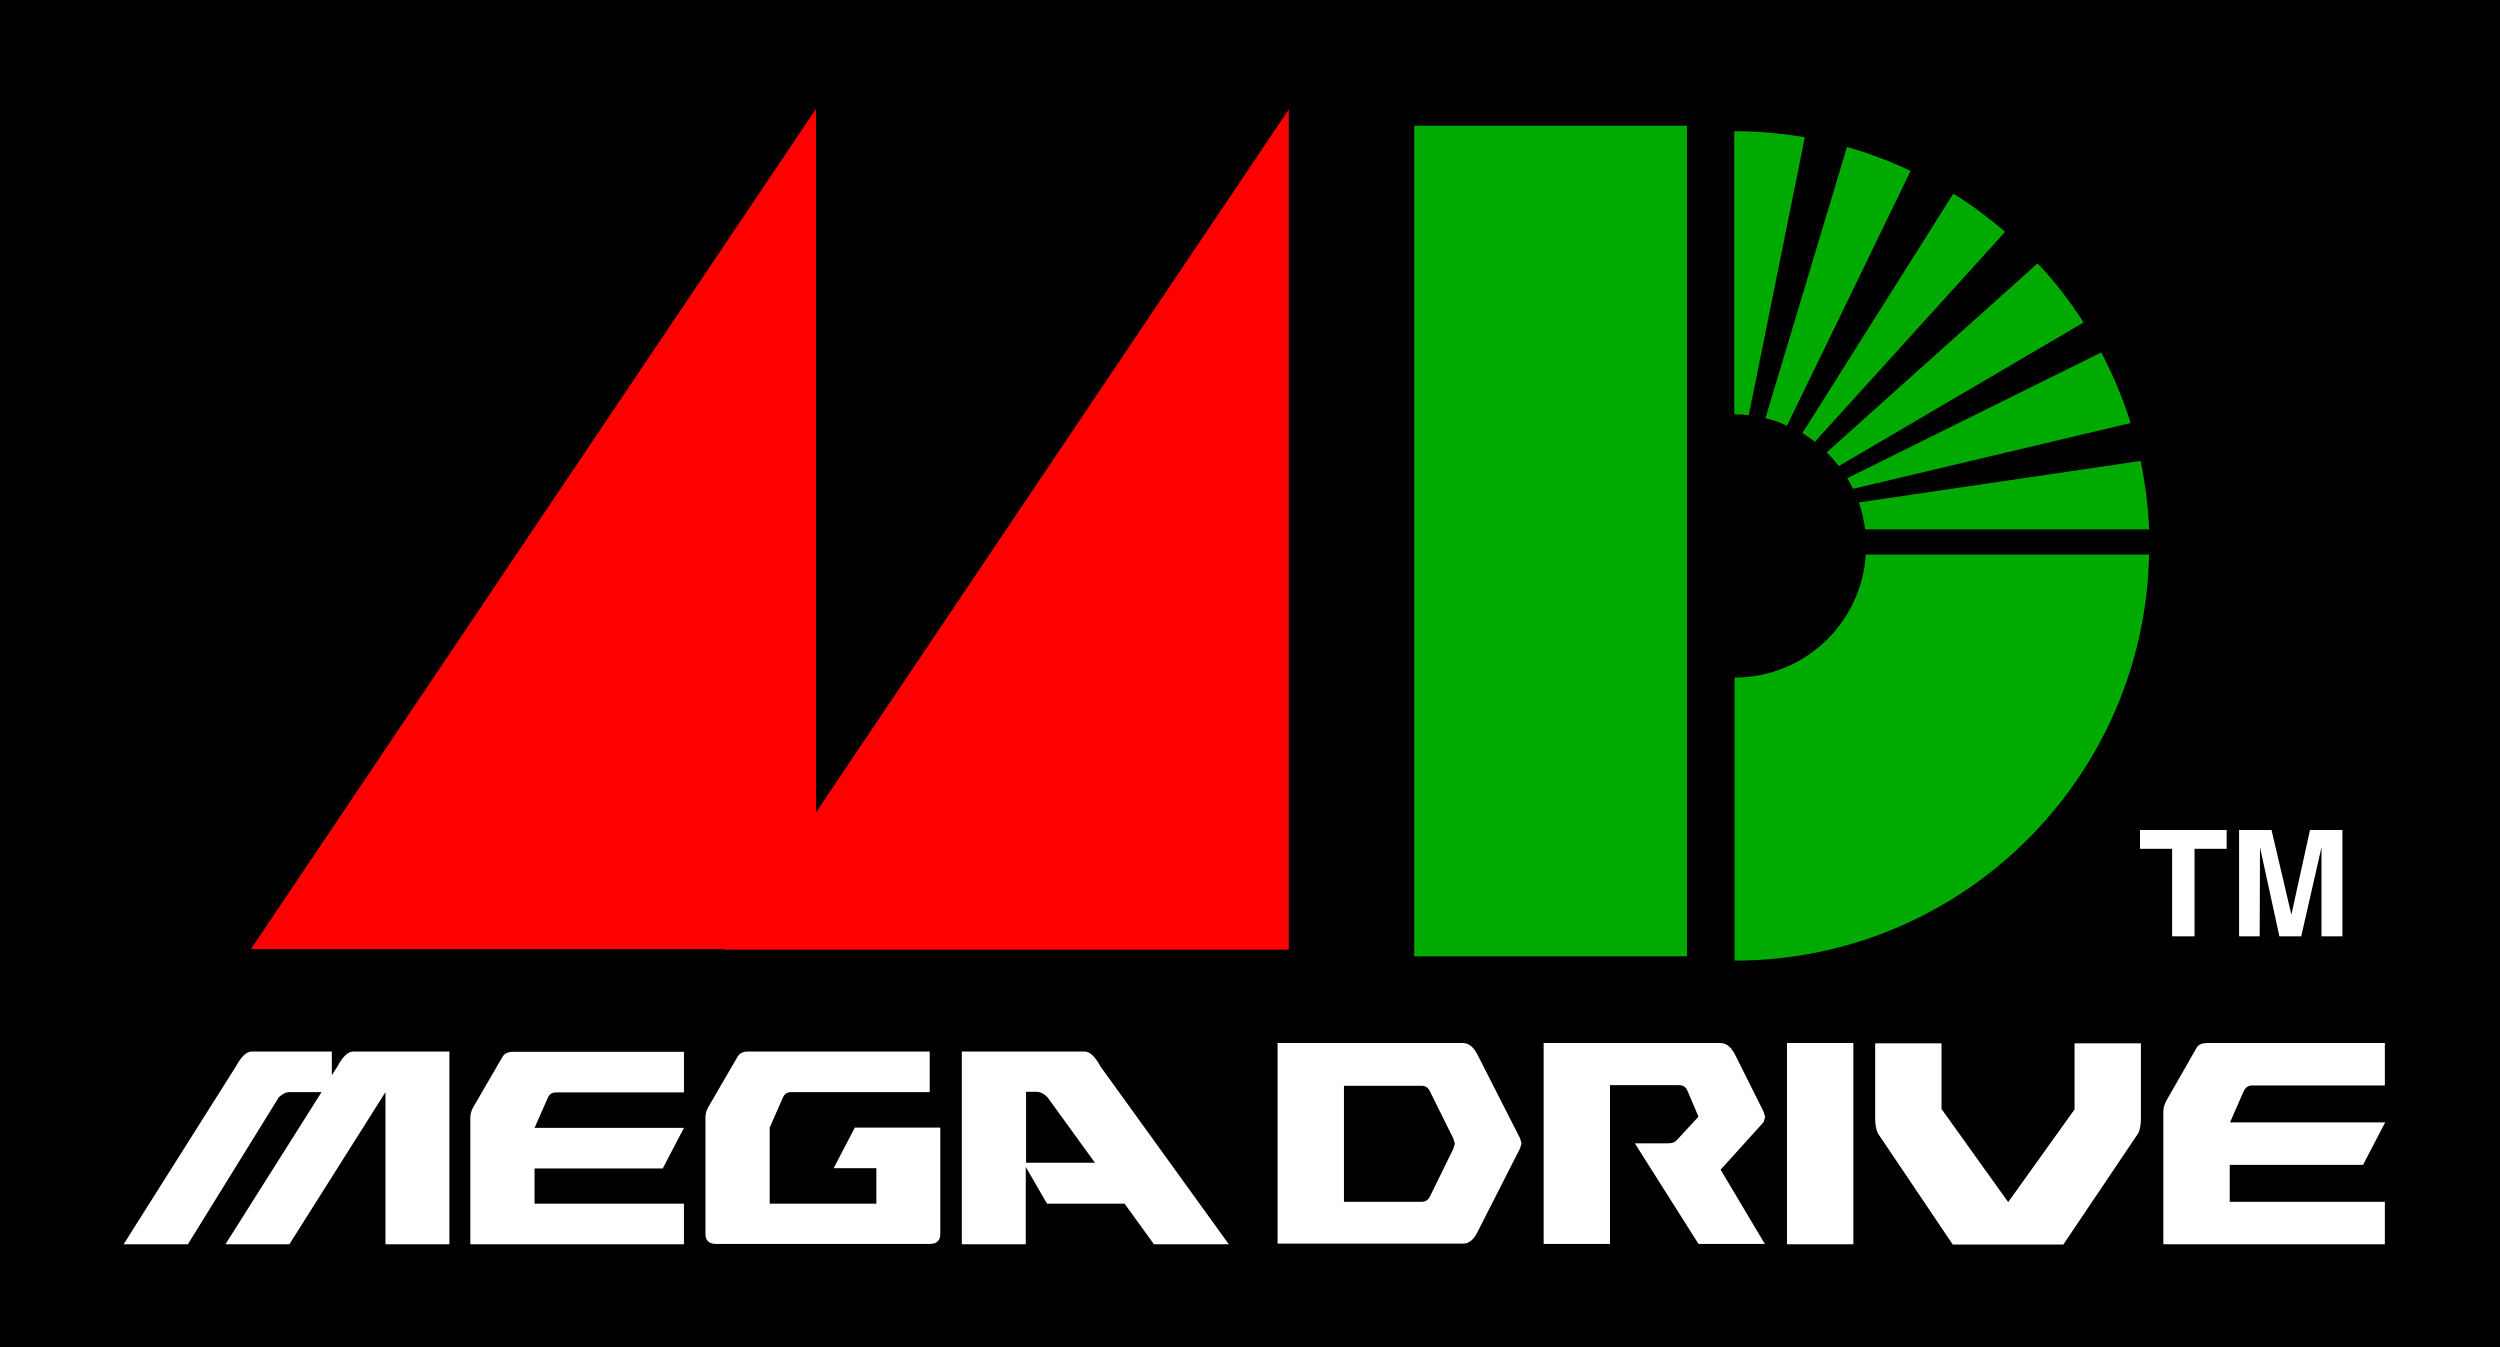 <svg xmlns="http://www.w3.org/2000/svg" viewBox="1602.5 148.5 400 215.515">
  <path d="M1602.5 148.5h400v215.515h-400z"/>
  <path fill="#fff" d="M1622.282 347.579l17.939-28.412c.873-1.6 1.697-2.424 2.57-2.424h12.8v3.782l.873-1.358c.873-1.6 1.697-2.424 2.57-2.424h15.37v30.836h-10.23v-24.339l-15.37 24.339h-10.23l15.37-24.339h-5.139c-.582 0-1.115.291-1.697.824l-14.546 23.515h-10.279zm65.746-12.17v5.673h23.903v6.497h-34.182v-20.267c0-.533.145-1.067.436-1.6l4.703-8.097c.291-.533.873-.824 1.697-.824h27.346v6.497h-20.509c-.582 0-1.018.291-1.261.824l-2.133 4.848h23.903l-3.394 6.497h-20.509zm37.624 5.673h17.067v-5.673h-6.836l3.394-6.497h13.673v17.018c0 1.067-.582 1.6-1.697 1.6h-34.182c-1.115 0-1.697-.533-1.697-1.6v-18.667c0-.533.145-1.067.436-1.6l4.703-8.097c.291-.533.873-.824 1.697-.824h29.042v6.497h-22.206c-.582 0-1.018.291-1.261.824l-2.133 4.848v12.17zm73.455 6.497h-11.976l-4.703-6.497h-12.412l-3.394-5.867v12.364h-10.23v-30.836h19.636c.873 0 1.697.824 2.57 2.424l20.509 28.412zm-21.382-12.994l-7.661-10.57c-.582-.533-1.115-.824-1.697-.824h-1.697v11.345h11.055zm39.806 6.206h12.412c.582 0 1.018-.242 1.309-.776l3.782-7.709.242-.824-.242-.824-3.782-7.612c-.291-.582-.727-.824-1.309-.824h-12.412v18.57zm-10.618-25.406h29.673c.873 0 1.6.582 2.23 1.697l6.885 13.527.242.824-.242.824-6.885 13.527c-.582 1.115-1.309 1.697-2.23 1.697h-29.673v-32.097zm42.521 0h28.364c.873 0 1.6.582 2.23 1.697l4.654 9.309.242.824-.242.824-6.885 7.612 7.079 11.879h-10.618l-10.182-16.097h5.333c.582 0 1.018-.145 1.309-.436l3.539-3.83-1.794-4.218c-.291-.582-.727-.824-1.309-.824H1860.1v25.406h-10.618v-32.145h-.048zm49.6 32.194h-10.618v-32.194h10.618v32.194zm14.158-21.576l10.618 14.836 10.618-14.836v-10.57h10.618v11.879c0 1.115-.145 1.988-.436 2.521l-11.976 17.794h-17.697l-11.976-17.794c-.291-.582-.436-1.406-.436-2.521v-11.879h10.618v10.57h.048zm46.061 8.873v5.915h24.824v6.788h-35.443v-21.188c0-.582.145-1.115.436-1.697l4.848-8.485c.291-.582.873-.824 1.794-.824h28.364v6.788h-21.236c-.582 0-1.018.291-1.309.824l-2.23 5.091h24.824l-3.539 6.788h-21.333z"/>
  <g fill="red">
    <path d="M1733.07 165.906l-90.424 134.448h90.424"/>
    <path d="M1808.706 166.003l-90.424 134.448h90.424"/>
  </g>
  <path fill="#0a0" d="M1828.779 168.621h43.636v132.897h-43.636zm62.497 1.842l-8.97 44.461c-.776-.097-1.552-.145-2.327-.145v-45.285c3.879 0 7.661.339 11.297.97m-6.303 44.945l13.043-43.394c3.539 1.018 6.933 2.279 10.182 3.83l-19.782 40.776c-1.067-.533-2.23-.921-3.442-1.212m7.903 3.782l30.448-33.6c-2.618-2.23-5.382-4.315-8.291-6.109l-24.145 38.303c.679.436 1.358.921 1.988 1.406m3.83 3.879l39.176-22.982c-2.182-3.394-4.606-6.545-7.37-9.455l-33.745 30.255c.727.679 1.357 1.406 1.939 2.182m2.279 3.636l44.412-10.521c-1.212-3.927-2.812-7.709-4.703-11.297l-40.63 20.121c.339.533.63 1.115.921 1.697m47.37 6.497h-45.43c-.194-1.503-.533-2.958-1.018-4.364v.049l45.091-6.642c.727 3.539 1.212 7.224 1.357 10.958m-45.333 4.024c-.679 11.006-9.842 19.685-20.994 19.685v45.285c36.17 0 65.6-28.945 66.327-64.97h-45.43"/>
  <path fill="#fff" d="M1958.767 284.306h-5.139v14.012h-3.588v-14.012H1944.9V281.3h13.867m10.327 13.43l-3.151-13.43h-5.188v17.018h3.297l.048-14.255 3.103 14.255h3.491l3.248-14.255v14.255h3.345V281.3h-5.188l-3.006 13.673"/>
</svg>
